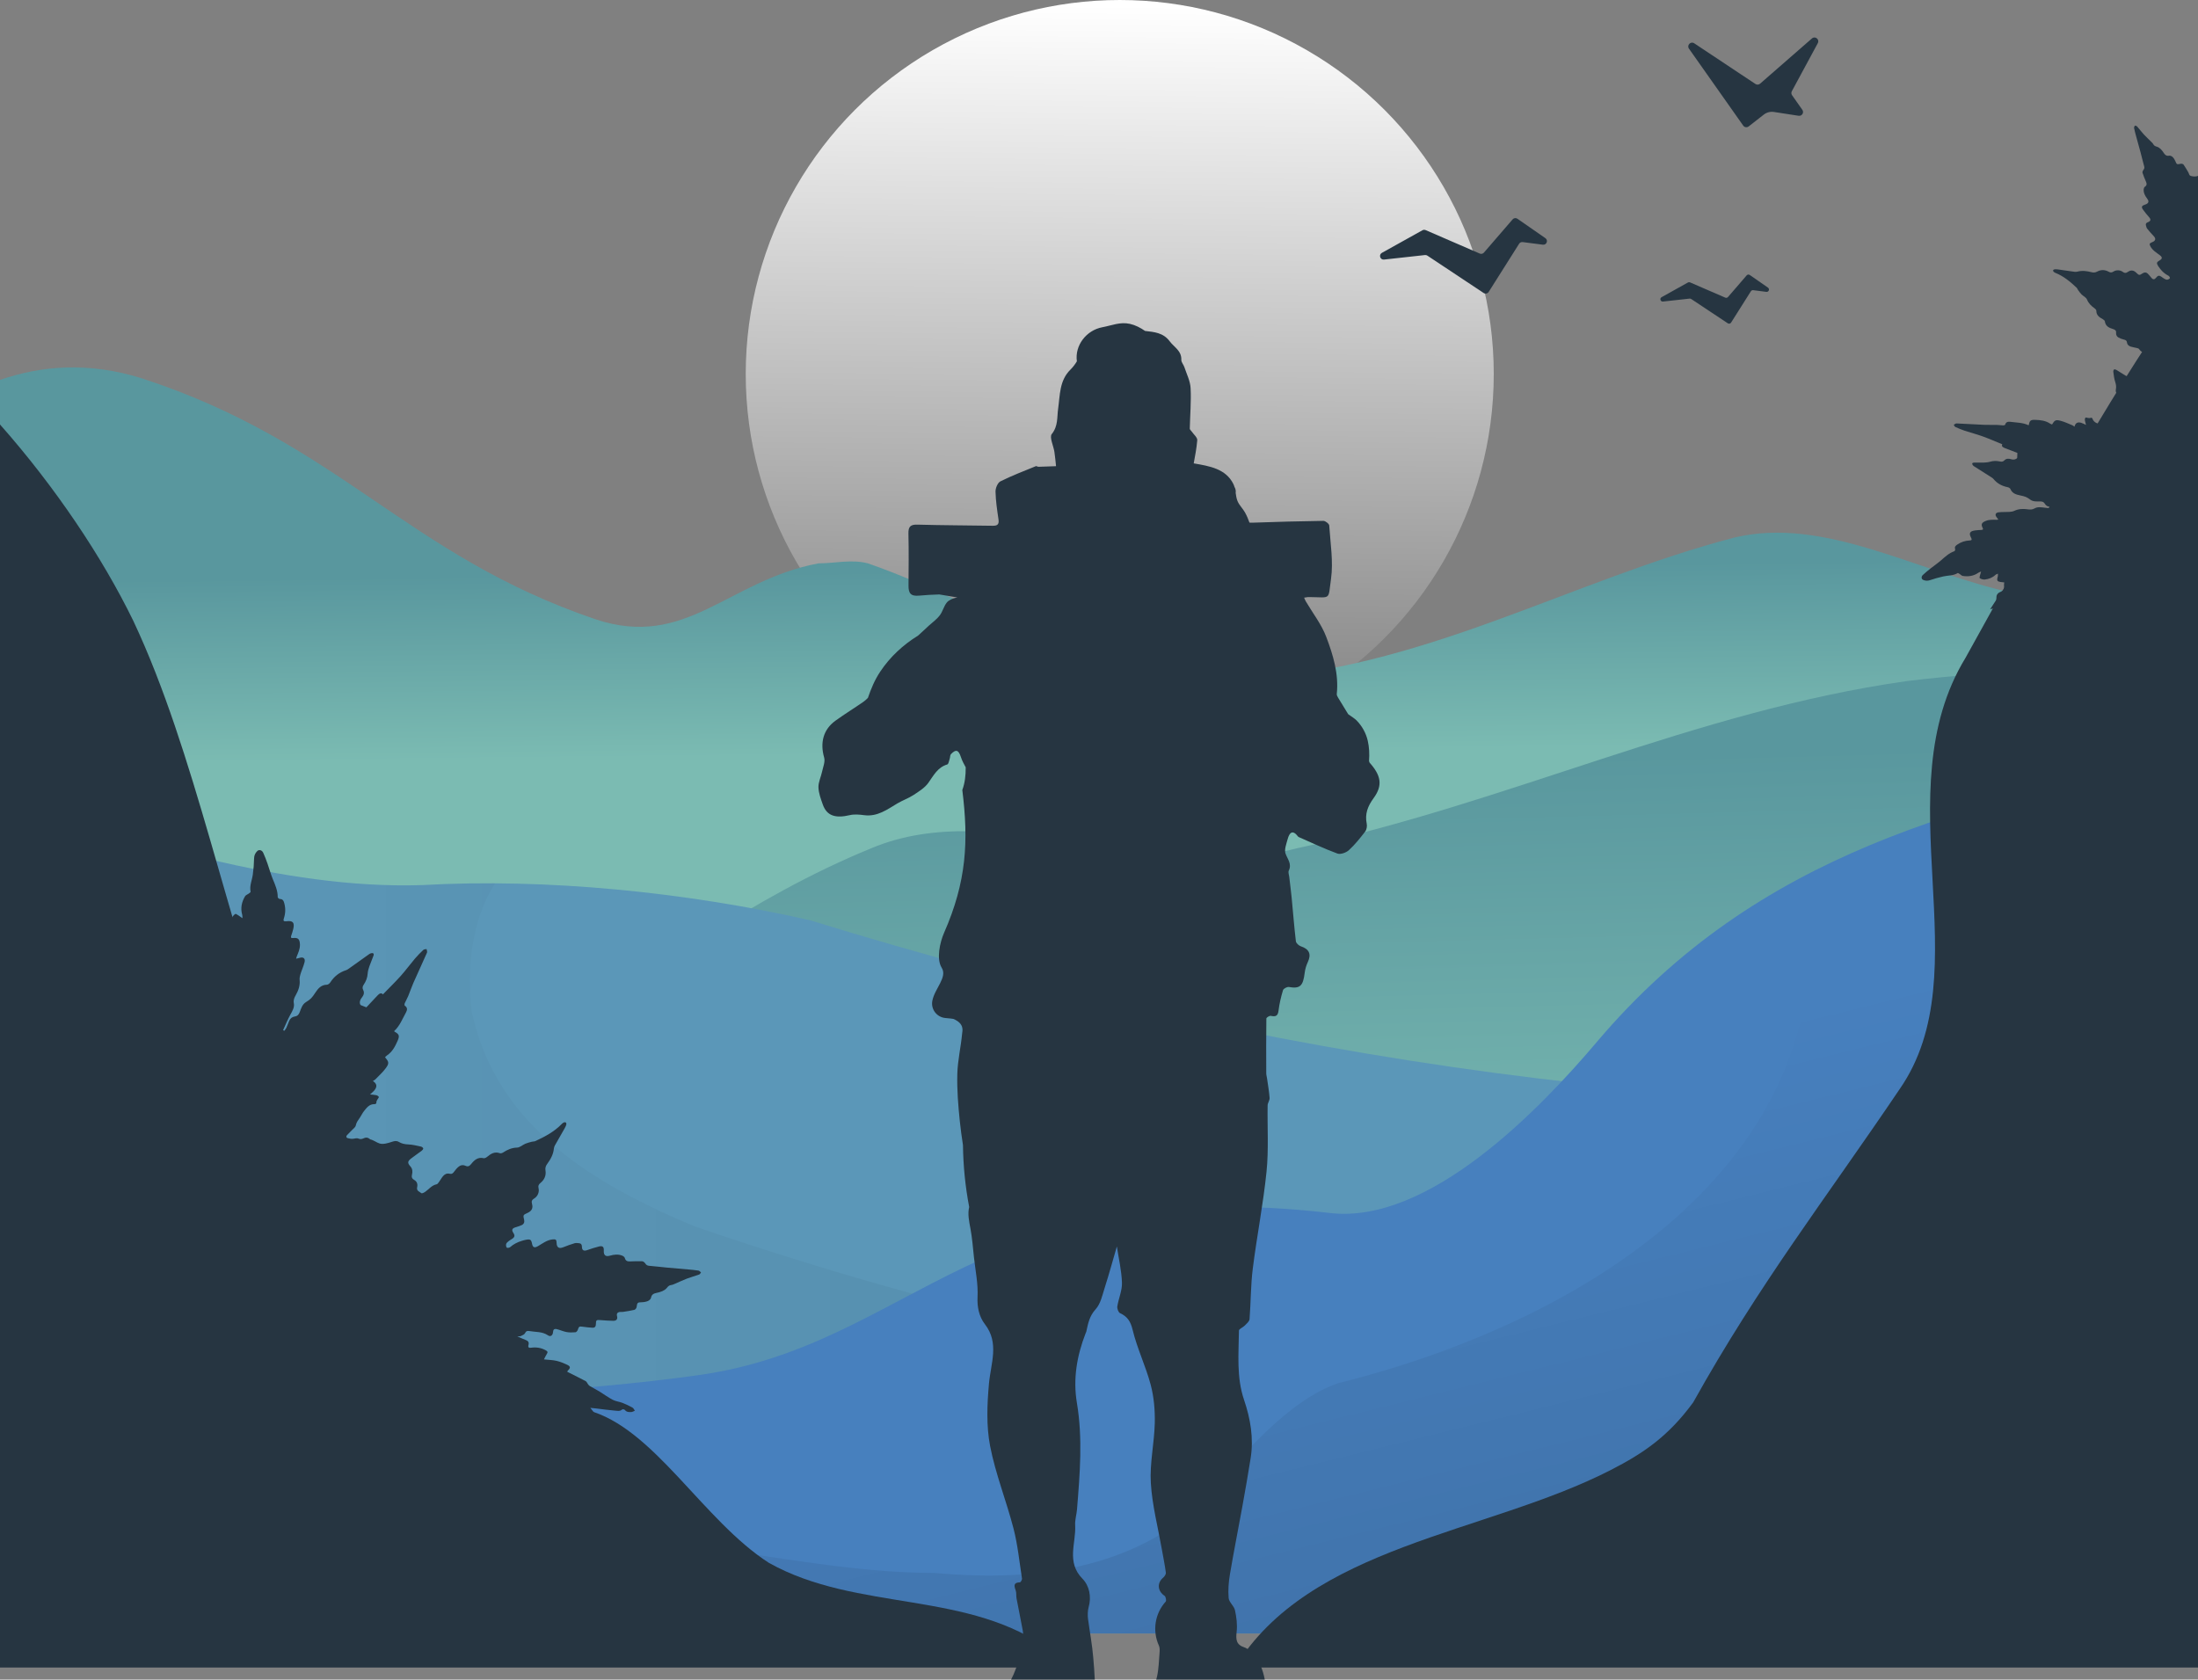 <svg xmlns="http://www.w3.org/2000/svg" xmlns:xlink="http://www.w3.org/1999/xlink" width="428.617" height="327.555" viewBox="0 0 428.617 327.555" fill="none">
<rect x="0" y="0" width="428.617" height="327.555" fill="#808080" stroke="none"/>
<circle cx="218.354" cy="72.935" r="72.935"   fill="url(#linear_0)" >
</circle>
<path d="M392.946 115.742C373.633 111.545 355.931 100.633 338.227 104.83C306.041 113.224 277.073 130.85 241.667 132.529C214.308 134.208 193.387 118.26 169.247 109.866C166.028 109.027 162.81 109.866 159.591 109.866C141.888 113.224 133.841 126.654 116.139 120.778C79.124 108.187 66.248 86.364 27.625 73.773C17.219 70.518 8.013 71.321 0 74.09L0 200.718C32.197 201.394 64.511 201.785 96.826 199.678C141.888 196.321 169.125 195.556 209.358 184.644C230.279 178.769 254.542 166.943 278.682 162.746C314.088 157.71 344.665 147.637 380.07 144.28C396.044 142.965 412.453 142.806 428.616 143.781L428.616 125.962C416.848 122.208 405.171 118.684 392.946 115.742Z"   fill="url(#linear_1)" >
</path>
<path d="M428.616 131.958C409.671 130.236 390.438 130.517 371.716 132.839C330.217 138.767 294.377 156.548 252.878 165.438C224.584 172.847 194.403 155.066 169.881 165.438C122.723 184.701 92.542 224.709 39.725 230.637C26.928 231.893 14.13 232.637 1.338 233.038L1.338 318.555L428.616 318.555L428.616 131.958Z"   fill="url(#linear_2)" >
</path>
<path d="M157.981 179.473C133.841 173.983 106.482 171.237 82.342 172.61C54.275 173.496 27.549 163.509 0 157.43L0 318.555L428.616 318.555L428.616 213.871C336.45 220.335 245.791 206.588 157.981 179.473Z"   fill="#5B97B8" >
</path>
<g opacity="0.1">
<path d="M428.616 285.223C329.663 281.906 231.422 272.255 135.45 239.161C116.139 231.115 96.826 219.849 91.998 197.318C90.994 189.284 91.872 179.37 96.583 172.268C91.748 172.238 86.985 172.346 82.342 172.61C54.275 173.496 27.549 163.509 0 157.43L0 318.555L428.616 318.555L428.616 285.223Z"   fill="url(#linear_3)" >
</path>
</g>
<path d="M311.465 203.109C300.199 216.445 278.597 238.797 259.37 236.564C191.241 228.649 178.098 262.248 136.255 268.175C87.052 275.069 42.544 269.677 0 291.897L0 318.555L428.616 318.555L428.616 146.733C383.128 156.768 342.971 165.978 311.465 203.109Z"   fill="#4780BE" >
</path>
<g opacity="0.2">
<path d="M352.149 170.678C360.641 225.232 310.812 257.28 260.979 269.738C251.323 272.958 241.667 284.223 233.62 293.879C219.136 306.753 199.824 308.363 182.121 306.753C151.544 306.753 119.357 293.879 88.779 303.535C79.451 306.2 71.229 311.629 63.994 318.555L428.616 318.555L428.616 146.733C400.895 152.849 375.159 158.67 352.149 170.678Z"   fill="url(#linear_4)" >
</path>
</g>
<path d="M114.529 275.004C50.155 253.493 50.155 172.414 26.015 121.12C19.971 108.69 10.772 94.964 0 82.782L0 325.196L205.031 325.196C205.097 324.179 205.14 323.146 205.125 322.105C189.119 309.985 167.226 314.485 149.934 304.788C137.06 296.515 127.404 278.314 114.529 275.004Z"   fill="#263541" >
</path>
<path d="M421.913 62.271C407.429 83.723 396.164 105.175 383.289 128.277C367.195 154.68 386.508 189.333 370.414 212.435C355.93 233.887 343.056 250.389 330.18 273.491C325.352 280.092 320.524 283.392 314.087 286.692C289.76 299.164 255.389 301.339 240.808 325.196L428.616 325.196L428.616 56.703C426.049 57.929 423.771 59.731 421.913 62.271Z"   fill="#263541" >
</path>
<path d="M199.444 317.998C199.536 318.497 199.521 319.313 199.438 319.813C199.228 321.092 199.095 322.403 198.704 323.628C198.278 324.963 197.821 326.327 197.166 327.555L213.486 327.555C213.432 326.146 213.307 324.737 213.193 323.328C212.987 320.764 212.496 318.223 212.16 315.667C212.081 315.063 212.105 314.071 212.275 313.487C212.884 311.383 212.407 309.231 211.086 307.885C207.884 304.62 209.868 300.932 209.659 297.439C209.599 296.417 209.939 295.377 210.023 294.339C210.581 287.424 211.159 280.515 209.999 273.591C209.216 268.915 209.995 264.387 211.705 259.999C211.746 259.895 211.81 259.798 211.834 259.69C212.171 258.133 212.435 256.666 213.648 255.337C214.621 254.271 214.964 252.577 215.43 251.111C216.291 248.41 217.037 245.672 217.791 243.083C218.13 245.32 218.697 247.721 218.786 250.14C218.841 251.669 218.127 253.217 217.881 254.777C217.815 255.19 218.084 255.934 218.406 256.084C219.861 256.761 220.466 257.694 220.873 259.374C221.752 263.007 223.43 266.441 224.39 270.06C225.026 272.456 225.242 275.038 225.185 277.525C225.095 281.426 224.184 285.343 224.415 289.206C224.675 293.559 225.812 297.859 226.571 302.182C226.835 303.684 227.146 305.181 227.345 306.693C227.385 306.997 227.091 307.45 226.82 307.675C225.583 308.702 225.724 310.314 227.093 311.214C227.329 311.37 227.481 312.157 227.321 312.335C225.202 314.68 224.676 318.038 225.993 320.932C226.178 321.338 226.153 321.873 226.115 322.34C225.989 323.888 225.961 325.464 225.621 326.969C225.576 327.165 225.521 327.359 225.472 327.555L246.634 327.555C246.27 325.582 245.507 323.77 244.345 322.557C243.86 322.053 243.304 321.482 242.672 321.279C241.026 320.749 240.978 319.709 241.149 318.227C241.308 316.854 241.121 315.398 240.826 314.035C240.643 313.188 239.664 312.473 239.591 311.651C239.456 310.111 239.587 308.514 239.846 306.981C240.589 302.581 241.466 298.203 242.26 293.811C242.829 290.663 243.383 287.512 243.882 284.353C244.495 280.467 243.837 276.66 242.6 273.021C241.083 268.56 241.552 264.024 241.597 259.494C241.6 259.166 242.379 258.879 242.734 258.512C243.098 258.135 243.631 257.702 243.666 257.26C243.922 253.972 243.886 250.651 244.298 247.385C245.093 241.069 246.337 234.805 246.979 228.477C247.412 224.213 247.12 219.876 247.191 215.573C247.199 215.085 247.609 214.591 247.576 214.118C247.484 212.846 247.256 211.583 247.078 210.317C247.031 209.985 246.925 209.656 246.924 209.325C246.909 205.76 246.895 202.194 246.944 198.63C246.947 198.441 247.552 198.059 247.806 198.112C248.703 198.296 249.181 198.198 249.313 197.123C249.479 195.766 249.795 194.415 250.191 193.106C250.284 192.797 250.995 192.422 251.349 192.485C253.539 192.875 254.111 192.245 254.417 189.734C254.505 189.016 254.718 188.284 255.026 187.629C255.75 186.086 255.31 185.094 253.683 184.553C253.278 184.419 252.744 183.937 252.7 183.563C252.366 180.739 252.151 177.901 251.877 175.07C251.744 173.705 251.559 172.345 251.402 170.983C251.356 170.582 251.167 170.102 251.316 169.789C251.943 168.477 251.091 167.586 250.69 166.483C250.404 165.695 250.84 164.597 251.089 163.672C251.431 162.397 252.04 161.707 253.133 163.15C253.156 163.179 253.183 163.211 253.216 163.225C255.736 164.326 258.224 165.514 260.801 166.46C261.402 166.68 262.499 166.29 263.029 165.808C264.213 164.731 265.224 163.449 266.211 162.177C266.505 161.797 266.614 161.115 266.517 160.645C266.126 158.739 266.701 157.236 267.856 155.656C269.723 153.104 269.25 151.175 267.069 148.722L266.966 148.425C267.07 147.057 267.002 145.691 266.718 144.462C266.365 142.941 265.604 141.58 264.51 140.471C264.194 140.152 263.544 139.736 262.901 139.282C262.242 138.204 261.582 137.127 260.926 136.046C260.799 135.836 260.653 135.569 260.676 135.346C261.091 131.43 259.961 127.743 258.621 124.206C257.687 121.738 255.979 119.563 254.622 117.253C254.495 117.034 254.412 116.79 254.308 116.558C254.556 116.518 254.802 116.469 255.051 116.441C255.199 116.425 255.35 116.442 255.499 116.444C259.627 116.502 258.966 117.066 259.549 112.927C260.028 109.527 259.428 105.968 259.206 102.486C259.185 102.147 258.455 101.575 258.06 101.58C253.505 101.639 248.951 101.77 244.398 101.929C244.131 101.938 243.882 101.94 243.649 101.919C243.415 101.245 243.133 100.584 242.781 99.945C242.368 99.195 241.645 98.514 241.321 97.721C241.112 97.21 241.038 96.674 240.961 96.136C241.022 95.717 240.937 95.316 240.722 94.949C240.663 94.754 240.595 94.56 240.5 94.369C239.021 91.413 235.855 90.893 232.78 90.368C233.043 88.946 233.338 87.413 233.469 85.862C233.515 85.32 232.759 84.711 232.369 84.134C232.247 83.955 232.008 83.776 232.012 83.602C232.067 80.963 232.306 78.317 232.171 75.69C232.1 74.309 231.405 72.955 230.958 71.6C230.796 71.108 230.343 70.641 230.362 70.175C230.433 68.404 228.941 67.702 228.092 66.555C226.845 64.874 225.057 64.743 223.289 64.54C222.391 63.913 221.419 63.406 220.338 63.16C218.44 62.728 216.795 63.478 214.976 63.815C211.848 64.394 209.557 67.36 209.995 70.464C209.648 71.045 209.238 71.592 208.727 72.097C206.581 74.218 206.716 77.023 206.339 79.707C206.106 81.361 206.364 83.079 205.101 84.644C204.602 85.261 205.431 86.928 205.612 88.124C205.754 89.049 205.827 89.984 205.932 90.916C204.787 90.957 203.643 91.005 202.499 91.033C202.331 91.037 202.125 90.86 201.997 90.912C199.677 91.865 197.323 92.755 195.085 93.874C194.548 94.142 194.114 95.196 194.13 95.878C194.173 97.689 194.444 99.499 194.71 101.297C194.856 102.281 194.486 102.549 193.574 102.534C188.684 102.453 183.793 102.452 178.904 102.314C177.493 102.275 177.115 102.742 177.148 104.095C177.23 107.457 177.189 110.822 177.165 114.185C177.155 115.626 177.525 116.328 179.244 116.159C180.548 116.031 181.859 115.972 183.171 115.929C184.348 116.118 185.523 116.314 186.696 116.518C186.59 116.54 186.482 116.561 186.377 116.583C185.743 116.716 185.008 117.036 184.622 117.517C184.04 118.242 183.826 119.258 183.262 120.004C182.701 120.747 181.912 121.322 181.203 121.947C180.47 122.593 179.776 123.312 179.035 123.947C176.082 125.775 173.557 128.107 171.628 131.01C170.559 132.62 169.851 134.338 169.247 136.098C168.973 136.373 168.693 136.641 168.379 136.859C166.568 138.118 164.681 139.273 162.895 140.566C160.527 142.281 159.891 144.864 160.712 147.738C160.945 148.557 160.5 149.587 160.303 150.508C160.086 151.529 159.57 152.542 159.601 153.546C159.634 154.67 160.063 155.806 160.446 156.892C161.219 159.084 162.866 159.639 165.725 158.967C166.616 158.758 167.613 158.859 168.541 158.978C171.105 159.306 172.997 157.872 175.004 156.676C176.007 156.079 177.142 155.694 178.116 155.057C179.165 154.37 180.32 153.661 181.027 152.673C182.061 151.227 182.831 149.643 184.725 149.083C184.971 149.01 185.062 148.364 185.195 147.972C185.297 147.673 185.253 147.262 185.444 147.066C186.41 146.075 186.915 146.223 187.377 147.638C187.605 148.335 187.955 148.991 188.317 149.644C188.322 151.272 188.165 152.664 187.654 154.07C188.899 164.056 188.491 171.921 184.089 181.938C183.279 183.783 182.567 187.028 183.636 188.736C184.792 190.583 182.289 192.734 181.81 195.164C181.484 196.819 182.671 198.38 184.35 198.534C185.163 198.607 185.825 198.676 185.902 198.708C188.133 199.633 187.665 201.072 187.622 201.538C187.38 204.186 186.747 206.813 186.678 209.459C186.598 212.522 186.852 215.608 187.167 218.663C187.328 220.218 187.547 221.769 187.781 223.317C187.833 227.396 188.238 231.424 188.995 235.4C188.66 236.735 188.975 238.184 189.249 239.653C189.589 241.474 189.719 243.335 189.922 245.181C190.208 247.776 190.757 250.382 190.625 252.964C190.529 254.846 190.906 256.761 192.061 258.25C194.912 261.925 193.204 265.88 192.848 269.872C192.489 273.881 192.317 278.065 193.069 281.978C194.118 287.435 196.238 292.677 197.635 298.079C198.46 301.268 198.784 304.587 199.293 307.854C199.328 308.083 199.036 308.582 198.885 308.587C197.603 308.626 197.737 309.271 198.063 310.161C198.235 310.631 198.129 311.197 198.225 311.705C198.621 313.805 199.06 315.896 199.444 317.998Z"   fill="#263541" >
</path>
<path d="M116.332 274.689C117.548 274.832 118.76 275.013 119.979 275.107C120.415 275.141 120.91 275.263 121.32 274.88C121.404 274.802 121.759 274.853 121.841 274.959C122.183 275.404 122.65 275.405 123.114 275.373C123.348 275.357 123.573 275.207 123.802 275.118C123.651 274.912 123.543 274.628 123.341 274.516C122.711 274.169 122.06 273.852 121.39 273.592C120.774 273.354 120.077 273.294 119.499 272.995C118.608 272.534 117.796 271.923 116.936 271.4C116.293 271.01 115.624 270.666 114.977 270.283C114.84 270.203 114.744 270.048 114.642 269.917C114.497 269.732 114.407 269.459 114.22 269.358C113.159 268.791 112.076 268.262 111 267.72C110.869 267.654 110.741 267.582 110.603 267.509C110.669 267.394 110.687 267.34 110.723 267.304C111.284 266.76 111.279 266.481 110.586 266.153C109.924 265.84 109.231 265.556 108.521 265.392C107.78 265.22 107.002 265.21 106.074 265.111C106.268 264.735 106.399 264.422 106.581 264.142C106.867 263.7 106.838 263.554 106.369 263.304C105.494 262.84 104.566 262.694 103.593 262.832C103.15 262.894 102.917 262.802 103.056 262.296C103.188 261.817 103.022 261.51 102.539 261.335C102.015 261.144 101.511 260.899 100.87 260.623C101.19 260.6 101.391 260.638 101.539 260.566C101.844 260.415 102.261 260.269 102.377 260.008C102.575 259.561 102.859 259.517 103.226 259.583C104.447 259.803 105.734 259.648 106.857 260.418C107.366 260.767 107.803 260.419 107.841 259.787C107.872 259.29 108.08 259.09 108.574 259.21C109.217 259.366 109.832 259.659 110.48 259.778C111.046 259.882 111.646 259.866 112.224 259.816C112.395 259.802 112.617 259.517 112.683 259.312C112.882 258.701 112.966 258.642 113.608 258.736C114.247 258.829 114.891 258.895 115.534 258.934C116.011 258.964 116.202 258.671 116.203 258.216C116.205 257.443 116.31 257.378 117.092 257.447C117.916 257.52 118.743 257.566 119.57 257.583C120.223 257.596 120.48 257.25 120.322 256.654C120.203 256.209 120.388 255.925 120.861 255.863C121.074 255.836 121.296 255.877 121.507 255.844C122.248 255.726 122.994 255.62 123.721 255.44C123.901 255.395 124.117 255.1 124.143 254.897C124.255 254.035 124.314 253.982 125.151 253.962C125.555 253.952 125.982 253.879 126.35 253.722C126.602 253.616 126.904 253.339 126.949 253.096C127.062 252.479 127.432 252.267 127.972 252.154C128.376 252.07 128.787 251.97 129.161 251.802C129.475 251.661 129.802 251.459 130.011 251.195C130.26 250.88 130.488 250.644 130.913 250.6C131.173 250.573 131.426 250.441 131.674 250.336C132.434 250.012 133.179 249.649 133.952 249.357C134.739 249.059 135.556 248.84 136.348 248.553C136.496 248.5 136.587 248.288 136.704 248.15C136.541 248.027 136.39 247.823 136.212 247.794C135.541 247.687 134.863 247.629 134.185 247.567C132.805 247.442 131.424 247.335 130.045 247.205C128.884 247.096 127.727 246.951 126.565 246.853C126.218 246.824 126.022 246.689 125.834 246.404C125.704 246.207 125.443 245.985 125.231 245.975C124.446 245.938 123.655 245.974 122.867 246.002C122.368 246.019 121.996 245.921 121.85 245.351C121.801 245.162 121.556 244.967 121.355 244.884C120.552 244.551 119.745 244.653 118.923 244.886C118.075 245.128 117.695 244.779 117.741 243.897C117.78 243.169 117.534 242.917 116.81 243.088C116.024 243.274 115.257 243.543 114.491 243.803C113.816 244.032 113.486 243.836 113.476 243.116C113.471 242.689 113.283 242.474 112.874 242.447C112.606 242.429 112.316 242.375 112.071 242.45C111.32 242.679 110.572 242.933 109.847 243.235C109.045 243.57 108.563 243.302 108.543 242.445C108.527 241.745 108.393 241.633 107.702 241.717C106.621 241.848 105.787 242.512 104.892 243.032C104.256 243.401 103.897 243.293 103.762 242.599C103.596 241.745 103.422 241.622 102.551 241.783C102.287 241.832 102.027 241.911 101.769 241.987C100.911 242.24 100.137 242.635 99.458 243.232C99.315 243.358 98.876 243.397 98.809 243.305C98.68 243.127 98.641 242.802 98.711 242.585C98.779 242.371 99.013 242.196 99.203 242.038C99.395 241.879 99.623 241.762 99.835 241.625C100.385 241.271 100.451 240.961 100.094 240.425C99.739 239.891 99.849 239.573 100.455 239.371C100.879 239.229 101.316 239.11 101.722 238.927C102.152 238.733 102.317 238.351 102.208 237.895C101.985 236.958 101.985 236.941 102.893 236.533C103.677 236.18 103.987 235.605 103.747 234.795C103.598 234.288 103.725 233.988 104.173 233.724C104.841 233.332 105.213 232.47 105.02 231.719C104.901 231.253 105.051 230.983 105.395 230.7C106.157 230.073 106.529 229.253 106.373 228.263C106.295 227.775 106.415 227.386 106.695 227.004C107.36 226.094 107.909 225.133 108.011 223.973C108.029 223.765 108.113 223.549 108.217 223.364C108.833 222.268 109.468 221.182 110.086 220.086C110.225 219.838 110.369 219.576 110.427 219.303C110.505 218.929 110.249 218.758 109.906 218.924C109.779 218.986 109.659 219.078 109.561 219.181C108.098 220.698 106.278 221.667 104.396 222.536C104.194 222.629 103.939 222.6 103.717 222.66C103.292 222.773 102.857 222.874 102.455 223.045C101.899 223.282 101.374 223.792 100.826 223.806C99.787 223.834 98.951 224.209 98.126 224.748C97.948 224.865 97.656 224.966 97.479 224.902C96.453 224.527 95.711 225.006 94.977 225.619C94.801 225.766 94.504 225.915 94.308 225.87C93.181 225.609 92.484 226.247 91.879 227.009C91.555 227.418 91.243 227.574 90.777 227.354C90.32 227.138 89.865 227.196 89.499 227.48C89.139 227.758 88.823 228.118 88.561 228.492C88.326 228.828 88.097 229.015 87.673 228.903C87.162 228.77 86.732 228.984 86.413 229.348C86.109 229.695 85.891 230.116 85.615 230.491C85.482 230.672 85.325 230.927 85.143 230.963C84.209 231.143 83.672 231.884 82.97 232.392C82.738 232.561 82.291 232.79 82.181 232.7C81.82 232.404 81.179 232.265 81.345 231.538C81.48 230.953 81.337 230.427 80.758 230.104C80.341 229.87 80.219 229.544 80.344 229.059C80.487 228.505 80.445 227.934 80.037 227.48C79.446 226.82 79.443 226.496 80.157 225.937C80.817 225.421 81.522 224.959 82.19 224.453C82.348 224.334 82.554 224.116 82.534 223.972C82.514 223.825 82.258 223.638 82.077 223.6C81.252 223.427 80.421 223.214 79.586 223.184C78.926 223.162 78.34 223.032 77.793 222.708C77.328 222.433 76.938 222.507 76.429 222.677C75.665 222.93 74.753 223.216 74.043 223.01C73.448 222.838 72.874 222.347 72.193 222.198C72.161 222.191 72.133 222.159 72.106 222.135C71.697 221.783 71.285 221.8 70.807 222.034C70.579 222.147 70.219 222.18 69.996 222.078C69.603 221.897 69.284 222.017 68.91 222.08C68.547 222.139 68.139 222.057 67.776 221.951C67.517 221.875 67.446 221.617 67.661 221.387C67.968 221.06 68.296 220.753 68.602 220.425C68.88 220.127 69.311 219.844 69.375 219.498C69.493 218.868 69.857 218.435 70.187 217.949C70.46 217.549 70.658 217.094 70.958 216.718C71.489 216.05 72.003 215.317 73.005 215.332C73.303 215.337 73.412 215.217 73.405 214.906C73.402 214.737 73.534 214.561 73.619 214.396C73.704 214.232 73.923 214.007 73.877 213.931C73.782 213.769 73.565 213.626 73.374 213.585C72.983 213.501 72.576 213.487 72.161 213.443C72.475 213.144 72.795 212.9 73.038 212.595C73.591 211.899 73.498 211.341 72.713 210.817C72.891 210.705 73.068 210.635 73.189 210.51C73.883 209.791 74.641 209.117 75.228 208.317C75.927 207.368 75.846 207.083 75.084 206.194C75.209 206.071 75.321 205.923 75.466 205.826C76.508 205.131 77.055 204.078 77.533 202.98C77.964 201.991 77.848 201.688 76.918 201.186C76.895 201.174 76.893 201.124 76.874 201.071C77.963 200.078 78.468 198.702 79.166 197.45C79.422 196.993 79.509 196.491 78.929 196.124C78.854 196.077 78.869 195.786 78.93 195.646C79.136 195.169 79.407 194.722 79.606 194.244C79.959 193.396 80.244 192.519 80.614 191.68C81.485 189.709 82.4 187.756 83.266 185.783C83.347 185.599 83.215 185.32 83.181 185.086C82.97 185.135 82.695 185.117 82.559 185.245C81.985 185.788 81.422 186.349 80.912 186.952C79.97 188.064 79.109 189.248 78.137 190.333C77.038 191.558 75.854 192.707 74.676 193.92C74.279 193.484 73.899 193.842 73.55 194.205C72.808 194.976 72.086 195.765 71.444 196.452C71.058 196.304 70.701 196.178 70.356 196.025C70.282 195.991 70.227 195.866 70.203 195.772C70.081 195.288 70.283 194.892 70.574 194.53C70.928 194.09 71.095 193.6 70.825 193.077C70.618 192.679 70.693 192.373 70.926 192.029C71.367 191.379 71.647 190.675 71.699 189.869C71.729 189.401 71.866 188.928 72.02 188.48C72.265 187.767 72.588 187.08 72.834 186.367C72.971 185.968 72.767 185.792 72.359 185.903C72.239 185.935 72.115 185.984 72.015 186.055C70.756 186.95 69.502 187.853 68.242 188.747C67.997 188.92 67.75 189.123 67.471 189.211C66.164 189.629 65.168 190.42 64.422 191.566C64.28 191.783 63.985 192.035 63.757 192.039C62.623 192.057 62.017 192.783 61.474 193.615C60.864 194.549 60.59 194.871 59.683 195.422C58.933 195.879 58.725 196.659 58.446 197.388C58.266 197.856 58.016 198.158 57.506 198.232C56.964 198.311 56.584 198.619 56.374 199.126C56.188 199.575 56.029 200.036 55.826 200.476C55.733 200.679 55.565 200.846 55.431 201.03L55.205 200.892C55.672 199.884 56.09 198.848 56.623 197.876C57.013 197.167 57.451 196.467 57.301 195.656C57.181 195.014 57.395 194.566 57.688 194.05C58.197 193.151 58.535 192.194 58.429 191.117C58.393 190.75 58.474 190.351 58.586 189.992C58.831 189.203 59.186 188.446 59.391 187.649C59.577 186.926 59.139 186.575 58.452 186.795C58.246 186.861 58.031 186.901 57.748 186.97C57.796 186.778 57.808 186.691 57.839 186.612C58.144 185.828 58.523 185.078 58.489 184.187C58.45 183.156 58.134 182.821 57.137 182.937C56.79 182.977 56.658 182.871 56.78 182.51C56.93 182.07 57.079 181.626 57.186 181.174C57.484 179.91 57.113 179.502 55.84 179.662C55.352 179.723 55.191 179.591 55.341 179.146C55.674 178.161 55.714 177.199 55.445 176.182C55.306 175.652 55.154 175.336 54.562 175.319C54.418 175.316 54.155 175.09 54.157 174.968C54.168 173.702 53.672 172.591 53.2 171.456C52.796 170.482 52.528 169.452 52.175 168.456C51.916 167.727 51.651 166.997 51.326 166.297C51.086 165.777 50.511 165.637 50.176 165.968C49.782 166.356 49.558 166.801 49.547 167.401C49.528 168.458 49.442 169.52 49.297 170.568C49.146 171.681 48.623 172.743 48.867 173.915C48.886 174.008 48.629 174.174 48.484 174.283C48.258 174.454 47.928 174.553 47.797 174.775C47.13 175.899 46.863 177.104 47.233 178.402C47.279 178.561 47.26 178.738 47.281 179.07C47.019 178.885 46.891 178.78 46.75 178.699C46.455 178.527 46.023 178.157 45.879 178.246C45.551 178.447 45.245 178.844 45.143 179.22C44.905 180.1 44.925 180.999 45.314 181.865C45.399 182.054 45.369 182.296 45.392 182.513C45.194 182.435 44.992 182.366 44.801 182.276C44.688 182.222 44.595 182.13 44.488 182.063C43.919 181.707 43.642 181.767 43.291 182.342C43.135 182.599 43.007 182.872 42.856 183.158C42.592 183.037 42.376 182.889 42.14 182.839C41.401 182.685 41.025 182.271 40.994 181.498C40.966 180.81 40.565 180.389 39.901 180.189C39.711 180.132 39.512 180.003 39.385 179.851C38.871 179.23 38.383 178.588 37.885 177.954L28.462 266.708C57.724 269.814 86.986 272.921 116.247 276.029C115.888 275.56 115.529 275.091 115.121 274.56C115.559 274.606 115.946 274.644 116.332 274.689Z"   fill="#263541" >
</path>
<path d="M395.633 82.861C395.63 82.882 395.59 82.897 395.554 82.927C394.452 82.401 393.208 82.421 392.01 82.261C391.572 82.203 391.146 82.283 391.016 82.824C390.999 82.893 390.763 82.966 390.633 82.961C390.194 82.945 389.76 82.872 389.321 82.862C388.543 82.844 387.761 82.885 386.985 82.851C385.163 82.77 383.343 82.653 381.52 82.577C381.35 82.569 381.164 82.749 380.986 82.842C381.086 82.986 381.148 83.197 381.289 83.262C381.886 83.534 382.494 83.792 383.12 83.999C384.276 84.382 385.466 84.682 386.608 85.096C387.899 85.563 389.153 86.116 390.455 86.646C390.219 87.07 390.612 87.251 391.001 87.407C391.827 87.737 392.663 88.05 393.394 88.331C393.384 88.662 393.385 88.966 393.359 89.269C393.354 89.335 393.269 89.412 393.201 89.457C392.848 89.689 392.475 89.652 392.103 89.539C391.651 89.401 391.211 89.419 390.87 89.773C390.609 90.043 390.344 90.077 390.003 90.001C389.359 89.86 388.716 89.854 388.057 90.049C387.674 90.162 387.257 90.197 386.855 90.212C386.215 90.235 385.575 90.192 384.935 90.216C384.577 90.228 384.494 90.431 384.698 90.705C384.758 90.786 384.832 90.864 384.917 90.918C385.989 91.602 387.066 92.278 388.136 92.962C388.345 93.095 388.576 93.222 388.726 93.405C389.43 94.262 390.343 94.778 391.471 95.004C391.685 95.047 391.969 95.195 392.037 95.365C392.371 96.209 393.124 96.451 393.943 96.616C394.862 96.802 395.197 96.914 395.894 97.433C396.472 97.862 397.154 97.792 397.816 97.789C398.241 97.787 398.553 97.888 398.757 98.247C398.973 98.631 399.327 98.825 399.792 98.835C400.203 98.844 400.617 98.83 401.026 98.854C401.214 98.864 401.396 98.942 401.581 98.989L401.534 99.198C400.596 99.141 399.65 99.129 398.722 99.011C398.045 98.926 397.361 98.8 396.755 99.148C396.274 99.424 395.855 99.393 395.361 99.324C394.498 99.203 393.637 99.228 392.806 99.62C392.522 99.753 392.18 99.808 391.862 99.829C391.162 99.874 390.455 99.828 389.76 99.906C389.129 99.976 388.972 100.405 389.342 100.856C389.453 100.991 389.546 101.14 389.682 101.332C389.514 101.352 389.442 101.368 389.369 101.368C388.656 101.367 387.949 101.301 387.246 101.584C386.432 101.913 386.253 102.246 386.628 102.959C386.758 103.207 386.711 103.337 386.388 103.349C385.993 103.365 385.596 103.383 385.205 103.434C384.109 103.577 383.887 103.973 384.375 104.879C384.562 105.227 384.502 105.386 384.105 105.402C383.222 105.439 382.441 105.689 381.704 106.184C381.32 106.442 381.11 106.648 381.264 107.095C381.301 107.204 381.195 107.466 381.097 107.501C380.081 107.859 379.333 108.553 378.558 109.235C377.894 109.82 377.146 110.319 376.449 110.873C375.94 111.277 375.43 111.687 374.962 112.134C374.614 112.464 374.664 112.935 375.024 113.09C375.445 113.272 375.865 113.311 376.348 113.145C377.2 112.853 378.073 112.61 378.952 112.413C379.884 112.205 380.881 112.288 381.75 111.765C381.82 111.724 382.024 111.868 382.152 111.945C382.353 112.065 382.526 112.283 382.74 112.317C383.828 112.49 384.867 112.341 385.801 111.687C385.914 111.607 386.061 111.57 386.321 111.457C386.247 111.708 386.2 111.833 386.174 111.962C386.12 112.234 385.946 112.664 386.058 112.746C386.312 112.933 386.716 113.047 387.045 113.015C387.816 112.937 388.53 112.661 389.112 112.119C389.24 112.001 389.441 111.953 389.608 111.874C389.602 112.044 389.604 112.215 389.586 112.384C389.575 112.484 389.527 112.58 389.504 112.679C389.381 113.209 389.506 113.399 390.066 113.495C390.315 113.538 390.57 113.553 390.841 113.584C390.819 113.817 390.761 114.021 390.789 114.212C390.873 114.811 390.65 115.212 390.04 115.459C389.497 115.679 389.274 116.102 389.302 116.656C389.31 116.816 389.263 117.002 389.177 117.142C388.826 117.706 388.451 118.257 388.084 118.814C401.595 115.386 415.105 111.958 428.616 108.531L428.617 34.288C428.293 34.507 427.127 34.45 426.944 34.114C426.862 33.963 426.831 33.785 426.746 33.637C426.442 33.116 426.146 32.588 425.797 32.096C425.711 31.974 425.413 31.898 425.244 31.937C424.522 32.103 424.464 32.075 424.211 31.454C424.088 31.154 423.909 30.857 423.68 30.626C423.524 30.469 423.217 30.323 423.009 30.36C422.485 30.454 422.211 30.238 421.968 29.867C421.786 29.589 421.59 29.311 421.35 29.079C421.149 28.886 420.895 28.699 420.625 28.619C420.302 28.524 420.048 28.422 419.894 28.116C419.799 27.929 419.621 27.779 419.467 27.624C418.994 27.148 418.492 26.696 418.041 26.203C417.579 25.7 417.173 25.152 416.721 24.641C416.636 24.547 416.441 24.54 416.297 24.493C416.245 24.65 416.124 24.822 416.152 24.964C416.255 25.497 416.401 26.022 416.543 26.547C416.833 27.616 417.138 28.681 417.424 29.751C417.665 30.651 417.875 31.56 418.126 32.458C418.201 32.725 418.148 32.912 417.973 33.135C417.852 33.289 417.748 33.549 417.8 33.711C417.993 34.31 418.245 34.891 418.49 35.473C418.645 35.84 418.672 36.148 418.257 36.422C418.119 36.513 418.032 36.754 418.023 36.929C417.983 37.627 418.293 38.2 418.712 38.748C419.145 39.312 418.974 39.698 418.255 39.919C417.662 40.102 417.53 40.359 417.871 40.851C418.242 41.385 418.674 41.882 419.099 42.379C419.473 42.819 419.409 43.122 418.836 43.338C418.496 43.466 418.376 43.669 418.47 43.983C418.532 44.189 418.571 44.422 418.7 44.583C419.096 45.079 419.51 45.565 419.957 46.02C420.452 46.523 420.373 46.962 419.694 47.225C419.138 47.44 419.087 47.573 419.348 48.066C419.76 48.837 420.526 49.269 421.195 49.788C421.67 50.157 421.685 50.456 421.168 50.759C420.531 51.131 420.483 51.297 420.858 51.902C420.971 52.086 421.108 52.257 421.242 52.428C421.686 52.997 422.221 53.462 422.891 53.797C423.031 53.867 423.187 54.185 423.132 54.261C423.026 54.41 422.778 54.533 422.584 54.544C422.394 54.555 422.187 54.431 422.008 54.334C421.826 54.236 421.668 54.1 421.499 53.981C421.06 53.672 420.794 53.712 420.466 54.135C420.139 54.556 419.854 54.565 419.521 54.17C419.287 53.894 419.069 53.602 418.808 53.35C418.531 53.086 418.179 53.072 417.845 53.286C417.159 53.725 417.146 53.73 416.562 53.169C416.059 52.684 415.51 52.619 414.93 53.033C414.567 53.292 414.291 53.284 413.954 53.025C413.451 52.639 412.656 52.611 412.11 52.972C411.771 53.197 411.513 53.162 411.19 52.987C410.473 52.599 409.712 52.558 408.964 52.962C408.596 53.162 408.252 53.184 407.866 53.086C406.951 52.852 406.027 52.72 405.07 52.98C404.899 53.027 404.702 53.026 404.525 53.003C403.474 52.859 402.426 52.699 401.375 52.555C401.138 52.521 400.887 52.49 400.652 52.526C400.331 52.576 400.267 52.817 400.497 53.025C400.582 53.103 400.69 53.166 400.799 53.21C402.426 53.864 403.715 54.946 404.942 56.102C405.074 56.227 405.123 56.426 405.234 56.575C405.445 56.86 405.648 57.156 405.898 57.407C406.245 57.755 406.801 58 406.967 58.406C407.283 59.176 407.819 59.693 408.484 60.154C408.628 60.253 408.791 60.443 408.79 60.593C408.78 61.47 409.372 61.887 410.07 62.259C410.238 62.348 410.441 62.527 410.46 62.687C410.57 63.606 411.278 63.943 412.058 64.174C412.475 64.298 412.689 64.487 412.645 64.899C412.602 65.304 412.776 65.627 413.107 65.82C413.432 66.008 413.808 66.14 414.182 66.228C414.517 66.307 414.731 66.424 414.762 66.774C414.799 67.194 415.091 67.455 415.472 67.587C415.837 67.714 416.236 67.756 416.613 67.853C416.795 67.9 417.043 67.944 417.123 68.07C417.531 68.716 418.276 68.903 418.881 69.281C419.081 69.406 419.391 69.674 419.35 69.783C419.215 70.139 419.285 70.66 418.656 70.746C418.152 70.814 417.771 71.074 417.675 71.601C417.607 71.981 417.38 72.167 416.958 72.214C416.474 72.268 416.029 72.464 415.781 72.902C415.42 73.535 415.162 73.631 414.513 73.259C413.914 72.914 413.346 72.522 412.752 72.168C412.612 72.085 412.38 71.993 412.269 72.05C412.158 72.107 412.081 72.353 412.101 72.499C412.196 73.167 412.26 73.851 412.473 74.485C412.641 74.985 412.703 75.461 412.599 75.965C412.51 76.393 412.68 76.663 412.959 76.995C413.378 77.493 413.864 78.093 413.9 78.684C413.931 79.179 413.7 79.751 413.774 80.304C413.777 80.331 413.759 80.36 413.747 80.387C413.582 80.796 413.712 81.099 414.034 81.389C414.189 81.528 414.317 81.788 414.298 81.983C414.264 82.33 414.452 82.533 414.606 82.796C414.758 83.05 414.807 83.379 414.824 83.683C414.836 83.898 414.65 84.026 414.406 83.932C414.058 83.797 413.719 83.641 413.371 83.507C413.053 83.385 412.705 83.144 412.41 83.196C411.873 83.291 411.423 83.144 410.942 83.037C410.545 82.95 410.125 82.933 409.739 82.818C409.055 82.614 408.325 82.442 408.053 81.688C407.972 81.463 407.845 81.416 407.599 81.511C407.465 81.563 407.287 81.515 407.131 81.499C406.975 81.483 406.734 81.385 406.685 81.441C406.583 81.559 406.531 81.763 406.551 81.918C406.594 82.235 406.699 82.544 406.781 82.867C406.453 82.719 406.167 82.55 405.855 82.457C405.142 82.244 404.722 82.476 404.525 83.216C404.385 83.115 404.278 83.003 404.144 82.948C403.373 82.637 402.619 82.266 401.814 82.058C400.857 81.81 400.652 81.953 400.157 82.782C400.023 82.724 399.873 82.683 399.754 82.602C398.904 82.024 397.907 81.92 396.894 81.88C395.98 81.845 395.772 82.019 395.633 82.861Z"   fill="#263541" >
</path>
<path d="M349.46 18.573C349.297 18.342 349.279 18.038 349.413 17.789L354.478 8.415C354.873 7.684 353.958 6.953 353.333 7.499L343.222 16.319C342.969 16.54 342.599 16.564 342.319 16.379L330.379 8.444C329.692 7.988 328.882 8.821 329.357 9.494L339.932 24.496C340.178 24.844 340.665 24.916 341 24.653L343.934 22.358C344.499 21.915 345.222 21.726 345.931 21.836L350.739 22.579C351.389 22.679 351.841 21.95 351.462 21.413L349.46 18.573Z"   fill="#263541" >
</path>
<path d="M289.369 49.264C289.168 49.496 288.84 49.572 288.559 49.45L278 44.875C277.8 44.788 277.57 44.799 277.379 44.906L269.473 49.311C268.804 49.684 269.13 50.706 269.891 50.622L277.878 49.74C278.042 49.722 278.206 49.762 278.343 49.854L289.316 57.141C289.643 57.359 290.086 57.264 290.297 56.931L296.236 47.532C296.382 47.302 296.648 47.177 296.919 47.211L300.866 47.719C301.594 47.813 301.959 46.866 301.356 46.447L295.902 42.659C295.607 42.454 295.205 42.505 294.971 42.777L289.369 49.264Z"   fill="#263541" >
</path>
<path d="M336.926 63.05C337.14 63.193 337.428 63.131 337.565 62.914L341.43 56.798C341.524 56.648 341.698 56.567 341.874 56.59L344.442 56.92C344.917 56.981 345.154 56.365 344.761 56.092L341.212 53.627C341.02 53.494 340.759 53.527 340.606 53.704L336.961 57.926C336.831 58.077 336.617 58.125 336.434 58.046L329.563 55.069C329.433 55.012 329.283 55.02 329.159 55.089L324.014 57.956C323.579 58.198 323.791 58.864 324.287 58.809L329.484 58.235C329.59 58.223 329.697 58.249 329.786 58.308L336.926 63.05Z"   fill="#263541" >
</path>
<defs>
<linearGradient id="linear_0" x1="50%" y1="100%" x2="51%" y2="4.4137470644389377e-7%" gradientUnits="objectBoundingBox">
<stop offset="0" stop-color="#FFFFFF" stop-opacity="0" />
<stop offset="0.995" stop-color="#FFFFFF"  />
</linearGradient>
<linearGradient id="linear_1" x1="50%" y1="30.735%" x2="51%" y2="58.166%" gradientUnits="objectBoundingBox">
<stop offset="0" stop-color="#59979E"  />
<stop offset="1" stop-color="#7BBBB2"  />
</linearGradient>
<linearGradient id="linear_2" x1="47.604%" y1="10.296%" x2="50.617%" y2="60.596%" gradientUnits="objectBoundingBox">
<stop offset="0" stop-color="#59979E"  />
<stop offset="1" stop-color="#7BBBB2"  />
</linearGradient>
<linearGradient id="linear_3" x1="0%" y1="50%" x2="100%" y2="50%" gradientUnits="objectBoundingBox">
<stop offset="0" stop-color="#000000" stop-opacity="0" />
<stop offset="1" stop-color="#000000"  />
</linearGradient>
<linearGradient id="linear_4" x1="47.829%" y1="45.823%" x2="95.056%" y2="136.676%" gradientUnits="objectBoundingBox">
<stop offset="0" stop-color="#000000" stop-opacity="0" />
<stop offset="1" stop-color="#000000"  />
</linearGradient>
</defs>
</svg>
